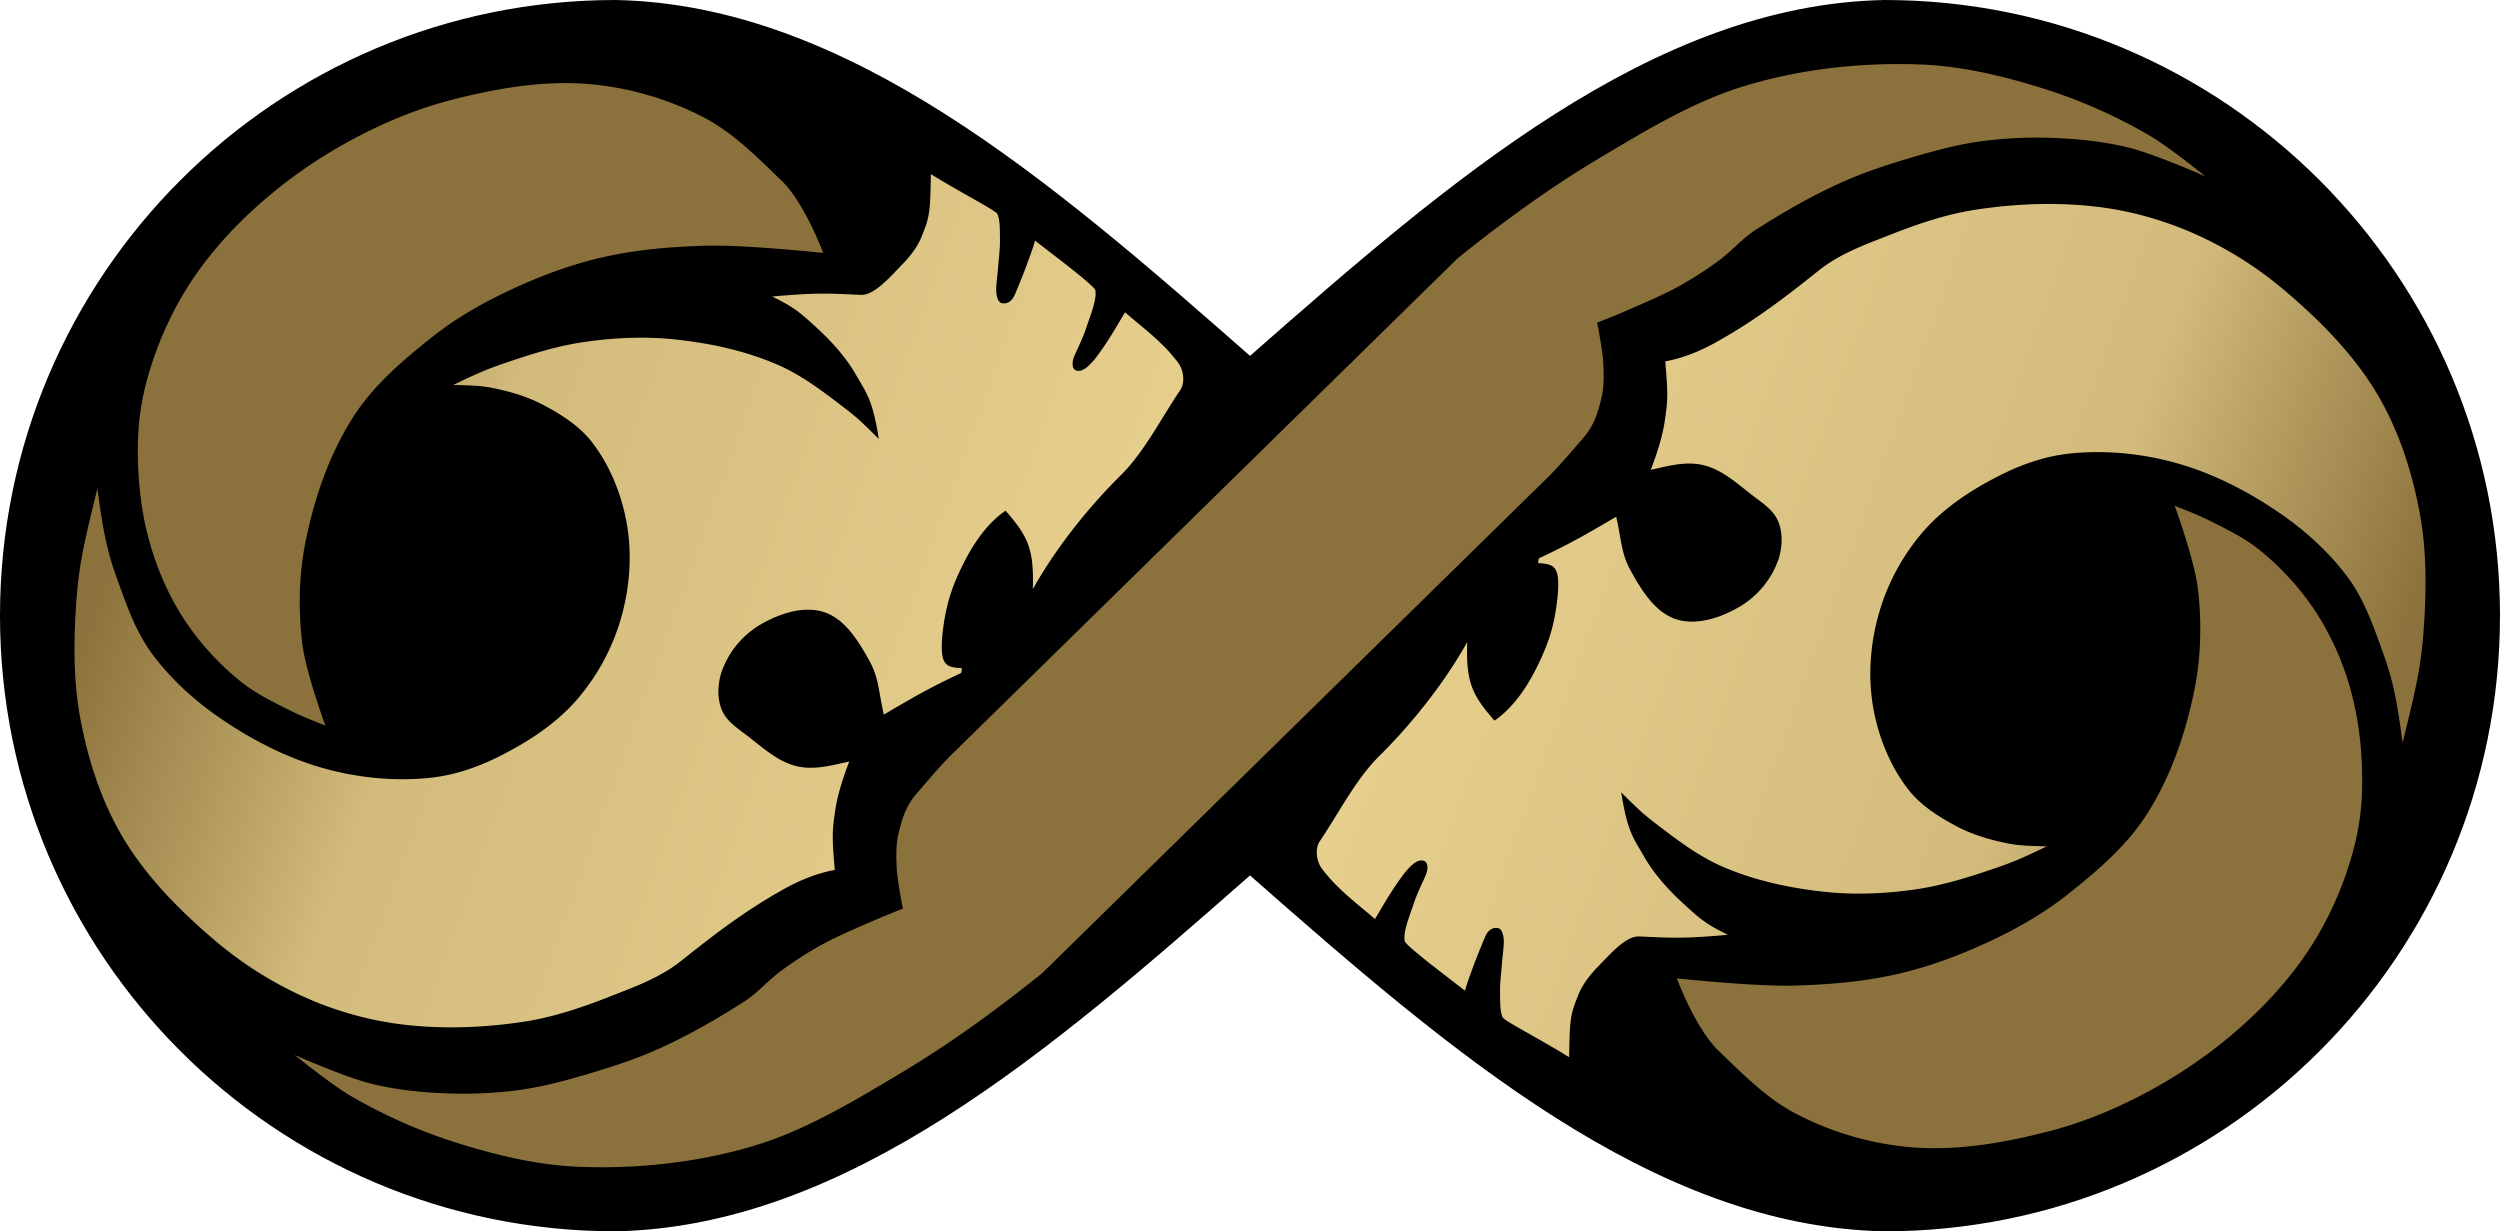 <svg xmlns="http://www.w3.org/2000/svg" xmlns:xlink="http://www.w3.org/1999/xlink" width="469.15" height="231.073" viewBox="0 0 124.129 61.138"><linearGradient id="a"><stop offset="0" style="stop-color:#8b723c"/><stop offset=".15" style="stop-color:#d2bb7b"/><stop offset=".5" style="stop-color:#ebd491"/><stop offset=".85" style="stop-color:#d2bb7b"/><stop offset="1" style="stop-color:#8b723c"/></linearGradient><linearGradient xlink:href="#a" id="b" x1="77.289" x2="179.735" y1="30.337" y2="67.079" gradientTransform="translate(-66.447 -18.012)" gradientUnits="userSpaceOnUse"/><path d="M30.569 0C13.686 0 0 13.686 0 30.569s13.686 30.568 30.569 30.568c11.504-.23 21.588-8.963 31.496-17.67 9.908 8.707 19.992 17.439 31.496 17.67 16.882 0 30.568-13.686 30.568-30.57C124.13 13.688 110.443 0 93.561 0 82.057.23 71.973 8.963 62.065 17.67 52.157 8.962 42.073.23 30.569 0"/><path d="M68.271 45.629c-1.104-.937-1.89-1.515-2.629-2.49-.278-.365-.367-.993-.11-1.374.954-1.415 1.794-3.087 2.964-4.242 1.794-1.77 3.377-3.877 4.353-5.642-.067 2.009.25 2.633 1.353 3.899 1.053-.72 1.785-1.927 2.32-3.101.28-.615.5-1.227.633-1.872.152-.732.276-1.734.182-2.235-.105-.558-.46-.573-.967-.615.011-.11.02-.17.04-.236 1.568-.738 2.199-1.104 3.837-2.065.246 1.056.249 1.816.679 2.602.542.99 1.224 2.143 2.3 2.489 1.04.334 2.273-.096 3.21-.66a4.44 4.44 0 0 0 1.832-2.213c.228-.623.273-1.375.023-1.988-.242-.591-.855-.958-1.358-1.351-.728-.571-1.47-1.234-2.372-1.443-.847-.197-1.666.025-2.597.236.346-.92.594-1.682.715-2.56.128-.934.146-1.143.004-2.827.81-.14 1.678-.482 2.436-.9 1.987-1.094 3.577-2.327 5.186-3.61 1.056-.842 2.288-1.28 3.504-1.758 1.383-.546 2.81-1.035 4.28-1.26 2.07-.318 4.206-.392 6.282-.115 1.64.218 3.26.704 4.766 1.388a18.7 18.7 0 0 1 4.366 2.793c1.728 1.473 3.37 3.134 4.53 5.085 1.052 1.77 1.707 3.789 2.093 5.81.384 2.01.355 4.095.195 6.134-.143 1.819-.452 3.017-1.028 5.375-.39-2.992-.67-3.656-1.306-5.392-.366-.997-.796-1.995-1.43-2.847-.919-1.232-2.09-2.292-3.356-3.163-1.597-1.097-3.37-2.008-5.24-2.517-1.691-.46-3.498-.63-5.24-.44-1.165.128-2.308.52-3.356 1.046-1.406.703-2.781 1.586-3.823 2.764a10.7 10.7 0 0 0-2.228 4.043c-.442 1.504-.578 3.145-.317 4.69.25 1.479.838 2.958 1.76 4.14.627.802 1.534 1.37 2.435 1.843.774.407 1.632.652 2.49.825.635.128 1.147.12 1.939.15-1.274.617-1.692.787-2.572 1.088-1.284.44-2.591.85-3.934 1.045-1.489.215-3.015.284-4.51.124-1.723-.184-3.457-.554-5.048-1.238-1.222-.525-2.3-1.35-3.356-2.16-.608-.465-.822-.666-1.705-1.54.31 1.945.583 2.233 1.155 3.219.538.928 1.292 1.73 2.09 2.448.616.553.917.855 2.05 1.403-2.245.2-2.755.154-4.401.082-.669-.03-1.449.886-2.036 1.487-.405.414-.78.887-.993 1.425-.382.966-.42 1.112-.451 3.085-1.48-.922-3.221-1.8-3.3-1.98-.146-.33-.121-.797-.13-1.198-.01-.511.06-1.02.099-1.53.026-.335.083-.702.088-1.002.004-.276-.064-.683-.312-.707-.4-.038-.557.284-.666.552-.28.68-.422 1.03-.631 1.605-.119.327-.218.604-.323.955-1.12-.872-2.955-2.244-2.993-2.472-.077-.466.257-1.265.46-1.876.155-.465.431-1.03.575-1.354.134-.303.153-.683-.099-.75-.33-.09-.648.277-.875.53-.634.806-1.09 1.624-1.532 2.363M55.858 15.508c1.105.937 1.89 1.515 2.63 2.489.278.366.367.994.11 1.375-.954 1.415-1.794 3.088-2.964 4.242-1.794 1.77-3.377 3.877-4.353 5.642.067-2.01-.25-2.633-1.354-3.9-1.052.72-1.784 1.928-2.32 3.103a8.8 8.8 0 0 0-.632 1.87c-.152.733-.276 1.735-.182 2.236.104.558.46.573.967.615-.012.109-.02.17-.04.236-1.568.738-2.199 1.104-3.837 2.065-.246-1.056-.249-1.815-.68-2.602-.541-.99-1.224-2.143-2.299-2.49-1.04-.333-2.273.098-3.21.66a4.44 4.44 0 0 0-1.832 2.215c-.228.622-.274 1.374-.023 1.987.242.59.855.958 1.358 1.35.728.572 1.47 1.235 2.372 1.444.846.197 1.666-.025 2.597-.236-.346.92-.594 1.682-.715 2.56-.128.934-.146 1.143-.004 2.827-.81.14-1.678.482-2.436.9-1.987 1.094-3.577 2.327-5.186 3.61-1.056.842-2.288 1.279-3.504 1.758-1.383.546-2.81 1.035-4.28 1.26-2.07.318-4.206.392-6.282.115a17 17 0 0 1-4.766-1.388 18.7 18.7 0 0 1-4.367-2.793c-1.727-1.472-3.368-3.134-4.53-5.085-1.052-1.77-1.706-3.79-2.092-5.81-.384-2.01-.355-4.095-.195-6.134.143-1.82.452-3.017 1.027-5.375.39 2.992.67 3.656 1.307 5.392.366.997.796 1.995 1.43 2.847.919 1.232 2.089 2.293 3.356 3.163 1.597 1.097 3.37 2.008 5.24 2.517 1.691.46 3.498.63 5.24.44 1.165-.128 2.308-.521 3.356-1.045 1.406-.704 2.781-1.587 3.823-2.765a10.7 10.7 0 0 0 2.228-4.043c.442-1.504.578-3.145.317-4.69-.25-1.48-.839-2.958-1.76-4.14-.627-.802-1.534-1.37-2.435-1.843-.774-.407-1.633-.652-2.49-.825-.635-.128-1.147-.12-1.939-.151 1.274-.616 1.692-.785 2.572-1.087 1.284-.44 2.59-.85 3.934-1.045 1.488-.215 3.015-.284 4.51-.124 1.723.184 3.457.554 5.048 1.238 1.222.525 2.3 1.35 3.356 2.16.608.465.822.666 1.705 1.54-.31-1.945-.583-2.233-1.155-3.22-.538-.927-1.292-1.73-2.09-2.447-.616-.553-.917-.855-2.05-1.403 2.244-.2 2.755-.154 4.401-.082.669.029 1.449-.886 2.036-1.487.405-.414.78-.887.993-1.425.382-.966.42-1.112.45-3.084 1.481.92 3.222 1.8 3.302 1.98.145.33.12.796.129 1.198.01.51-.06 1.02-.1 1.53-.025.334-.082.7-.087 1.002-.004.275.064.683.312.706.4.038.557-.284.666-.551.28-.68.422-1.031.63-1.606.12-.327.22-.604.324-.955 1.12.872 2.955 2.244 2.992 2.472.078.466-.256 1.265-.46 1.876-.154.465-.43 1.03-.574 1.354-.134.303-.153.683.098.75.33.089.649-.277.876-.531.634-.805 1.089-1.623 1.532-2.362z" style="fill:url(#b)"/><path d="M76.921 23.632c.638-.65 1.188-1.306 1.697-1.896.553-.64.726-1.277.898-1.981.136-.558.118-1.147.09-1.72-.034-.677-.306-2.012-.306-2.012s.964-.383 1.44-.59c.877-.385 1.766-.752 2.606-1.213a18 18 0 0 0 1.985-1.273c.642-.471 1.193-1.121 1.834-1.53 1.416-.906 2.732-1.658 4.182-2.32 1.032-.47 2.112-.838 3.198-1.166 1.238-.374 2.492-.73 3.773-.91a21 21 0 0 1 3.91-.16c1.179.057 2.364.19 3.508.479 1.3.328 3.766 1.417 3.766 1.417s-1.812-1.472-2.819-2.054a26 26 0 0 0-5.123-2.274c-2.01-.636-4.098-1.147-6.204-1.227-2.897-.11-5.857.21-8.636 1.037-2.607.776-4.978 2.224-7.314 3.616-2.466 1.469-4.795 3.172-7.032 4.97l-25.165 24.68c-.638.65-1.188 1.306-1.697 1.896-.553.64-.727 1.277-.898 1.982-.136.557-.118 1.146-.09 1.719.034.677.306 2.012.306 2.012s-.964.383-1.44.59c-.877.385-1.766.75-2.606 1.213-.689.38-1.351.808-1.985 1.273-.642.47-1.193 1.12-1.834 1.53-1.416.906-2.732 1.658-4.182 2.32-1.033.47-2.112.838-3.198 1.166-1.239.374-2.492.73-3.773.91-1.292.18-2.607.22-3.91.159-1.179-.056-2.364-.188-3.508-.478-1.3-.328-3.766-1.417-3.766-1.417s1.812 1.472 2.819 2.054a26 26 0 0 0 5.123 2.274c2.01.636 4.097 1.147 6.204 1.227 2.897.11 5.857-.21 8.636-1.037 2.607-.776 4.978-2.224 7.314-3.616 2.466-1.47 4.795-3.172 7.032-4.97zm6.338 24.947s.92 2.484 2.053 3.575c1.122 1.082 2.372 2.362 3.831 3.13a15.2 15.2 0 0 0 5.73 1.677c2.311.195 4.667-.22 6.91-.804 1.871-.487 3.673-1.272 5.355-2.224a24 24 0 0 0 4.72-3.49c1.18-1.122 2.249-2.39 3.097-3.78a17.4 17.4 0 0 0 1.83-4.225c.303-1.053.474-2.154.496-3.25.033-1.605-.115-3.237-.53-4.79a14 14 0 0 0-1.745-3.984 13.5 13.5 0 0 0-2.805-3.097c-.75-.61-1.635-1.035-2.497-1.47-.56-.283-1.728-.736-1.728-.736s.977 2.67 1.146 4.07c.204 1.689.168 3.432-.171 5.098-.443 2.174-1.19 4.347-2.395 6.21-.994 1.536-2.433 2.76-3.866 3.9-1.07.85-2.26 1.556-3.489 2.155-1.54.75-3.157 1.38-4.824 1.779-1.742.415-3.546.568-5.336.615-1.93.05-5.782-.36-5.782-.36m-42.388-36.02s-.92-2.483-2.053-3.575c-1.122-1.082-2.372-2.362-3.831-3.13a15.2 15.2 0 0 0-5.73-1.677c-2.311-.195-4.667.22-6.911.804-1.87.487-3.672 1.272-5.354 2.224a24 24 0 0 0-4.721 3.49c-1.18 1.122-2.248 2.389-3.096 3.78a17.4 17.4 0 0 0-1.83 4.225 12.8 12.8 0 0 0-.496 3.25c-.033 1.606.115 3.237.53 4.79.375 1.4.957 2.767 1.745 3.985a13.5 13.5 0 0 0 2.805 3.096c.749.61 1.635 1.035 2.497 1.47.559.283 1.728.736 1.728.736s-.977-2.671-1.146-4.07c-.204-1.69-.168-3.432.17-5.098.443-2.174 1.19-4.347 2.396-6.21.994-1.536 2.432-2.76 3.865-3.9 1.07-.85 2.26-1.556 3.49-2.155 1.54-.75 3.156-1.381 4.823-1.78 1.742-.414 3.547-.567 5.337-.614 1.93-.051 5.782.359 5.782.359" style="fill:#8b723c"/></svg>